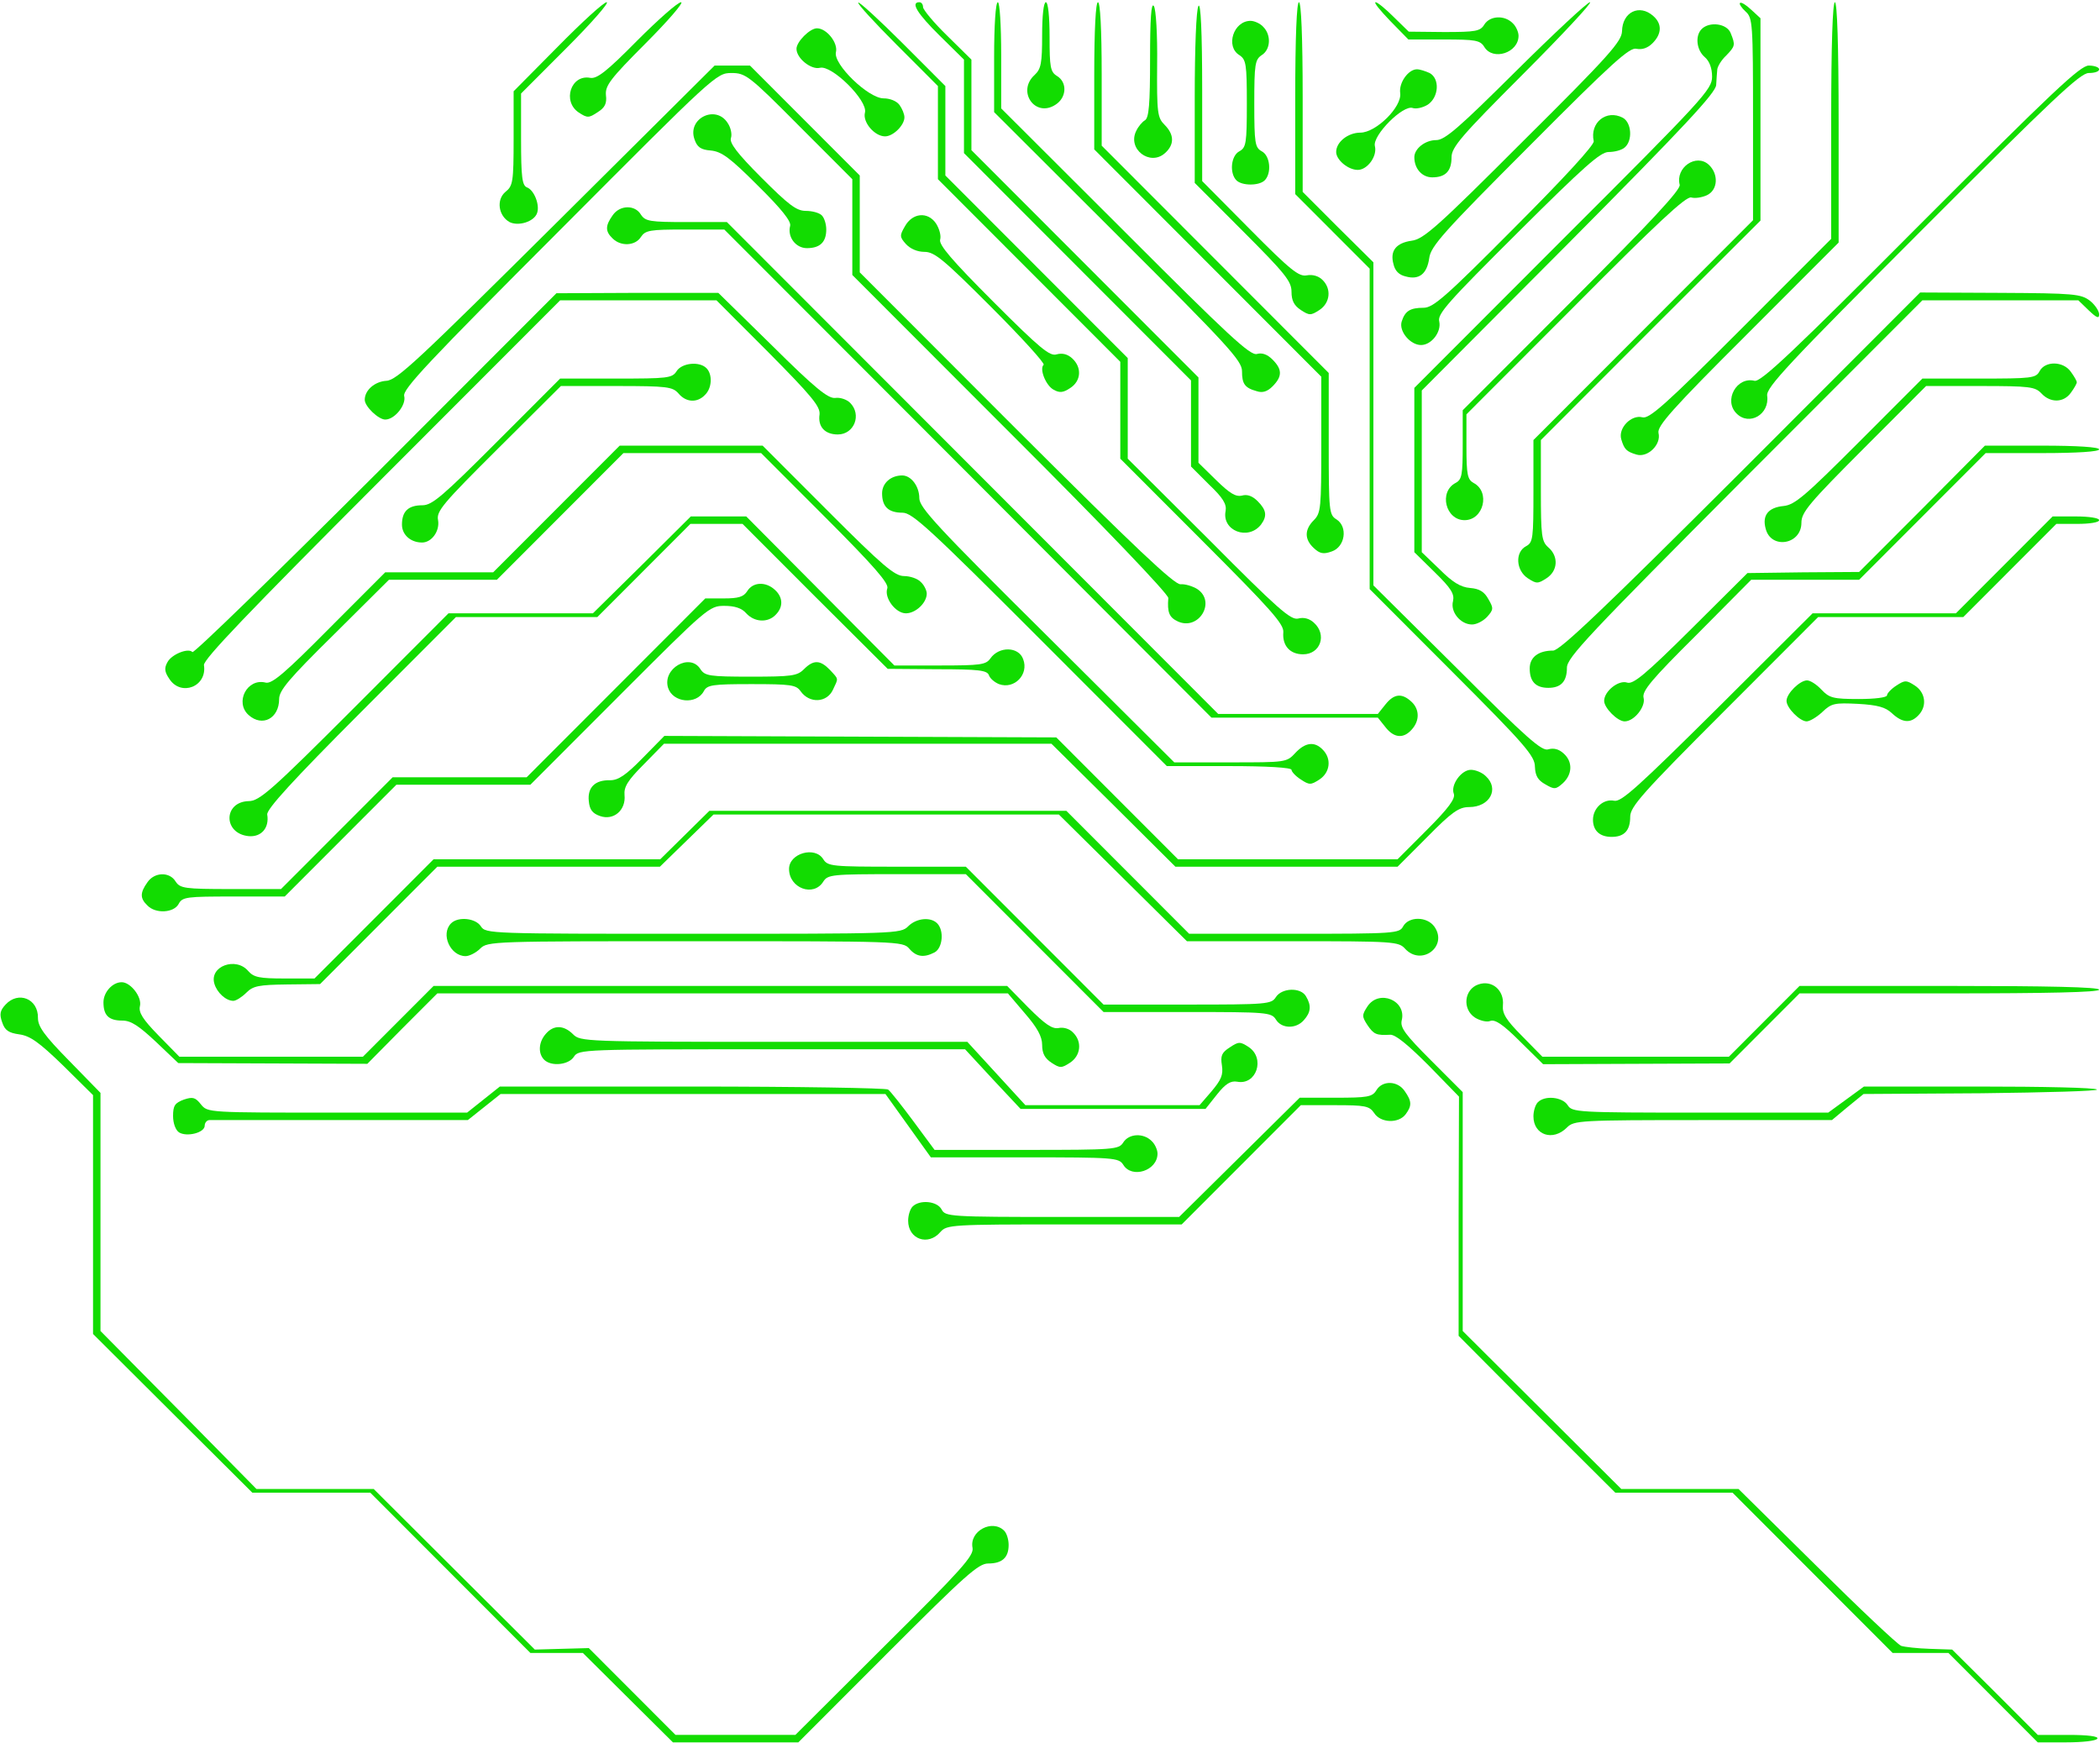 <svg width="771" height="640" viewBox="0 0 771 640" fill="none" xmlns="http://www.w3.org/2000/svg">
<path d="M766.869 24.071C763.726 24.071 753.477 33.785 705.104 82.214C658.37 129.138 646.481 140.356 644.158 139.809C637.599 138.167 632.68 147.059 637.599 151.847C642.245 156.499 649.761 152.121 648.804 145.281C648.394 142.271 656.32 133.789 705.787 84.266C753.614 36.384 763.726 26.808 766.869 26.808C769.055 26.808 770.695 26.26 770.695 25.439C770.695 24.755 769.055 24.071 766.869 24.071Z" fill="#12DC01"/>
<path d="M767.279 110.396C763.999 107.933 761.539 107.66 734.346 107.523L704.967 107.386L639.239 173.189C588.816 223.534 572.691 238.856 570.231 238.856C564.765 238.856 561.623 241.318 561.623 245.422C561.623 250.211 563.809 252.536 568.455 252.536C573.101 252.536 575.287 250.211 575.287 245.149C575.287 241.455 583.076 233.247 640.469 175.652L705.787 110.259H734.346H763.042L766.869 113.953C769.738 116.689 770.695 117.099 770.695 115.457C770.695 114.226 769.192 111.901 767.279 110.396Z" fill="#12DC01"/>
<path d="M749.651 163.613H728.744L705.65 186.87L682.557 209.99L662.059 210.127L641.562 210.4L620.928 230.921C603.984 247.748 599.611 251.305 597.424 250.621C594.282 249.526 588.952 253.767 588.952 257.324C588.952 259.924 593.872 264.849 596.468 264.849C600.021 264.849 604.257 259.376 603.437 256.23C602.754 253.767 606.307 249.526 622.841 233.11L642.928 212.863H662.742H682.557L705.787 189.606L729.017 166.349H749.788C762.769 166.349 770.695 165.802 770.695 164.981C770.695 164.16 762.769 163.613 749.651 163.613Z" fill="#12DC01"/>
<path d="M762.086 189.606H753.614L735.849 207.39L718.085 225.175H691.848H665.475L630.63 259.924C601.387 288.926 595.238 294.535 592.642 293.988C588.679 293.167 584.853 296.724 584.853 300.965C584.853 304.932 587.312 307.258 591.685 307.258C596.331 307.258 598.518 304.932 598.518 299.871C598.518 296.177 603.027 291.115 632.953 261.155L667.525 226.543H694.171H720.818L737.899 209.443L754.98 192.342H762.769C767.142 192.342 770.695 191.795 770.695 190.974C770.695 190.153 766.868 189.606 762.086 189.606Z" fill="#12DC01"/>
<path d="M715.625 361.98H660.693L647.711 374.977L634.73 387.973H600.567H566.269L558.89 380.449C552.877 374.429 551.511 372.104 551.784 369.094C552.331 363.622 547.821 359.654 542.765 361.433C537.572 363.211 536.753 370.462 541.535 373.609C543.312 374.703 545.908 375.387 547.138 374.84C548.914 374.156 551.921 376.208 558.07 382.364L566.542 390.709L600.841 390.572L635.003 390.436L647.848 377.576L660.693 364.716H715.625C751.427 364.716 770.695 364.306 770.695 363.348C770.695 362.39 751.427 361.98 715.625 361.98Z" fill="#12DC01"/>
<path d="M769.875 400.012C769.328 399.328 749.788 398.918 726.557 398.918H684.333L677.774 403.706L671.215 408.494H624.344C578.84 408.494 577.2 408.357 575.561 405.758C573.648 402.748 567.225 402.064 564.629 404.663C563.672 405.621 562.989 407.947 562.989 409.862C562.989 416.702 570.095 419.165 575.287 413.966C577.884 411.367 579.797 411.23 625.301 411.23H672.581L678.32 406.442L684.196 401.654L727.514 401.38C751.427 401.106 770.421 400.559 769.875 400.012Z" fill="#12DC01"/>
<path d="M759.49 636.959H748.148L732.433 621.226L716.719 605.63L708.52 605.357C704.01 605.22 699.228 604.673 697.998 604.262C696.631 603.715 682.693 590.582 666.978 574.986L638.282 546.667H616.828H595.238L566.132 517.665L537.026 488.662V444.748V400.97L525.411 389.341C515.845 379.765 514.069 377.303 514.615 374.703C516.529 367.316 506.28 363.075 502.044 369.505C499.994 372.651 499.994 373.198 502.044 376.345C504.367 379.765 505.323 380.176 510.379 379.902C512.292 379.765 516.938 383.596 524.454 391.12L535.659 402.612L535.523 446.526V490.44L564.219 519.306L593.052 548.035H614.642H636.096L665.475 577.449L694.855 606.862H705.103H715.352L731.75 623.278L748.148 639.695H758.67C764.409 639.695 769.602 639.148 770.011 638.327C770.558 637.506 766.732 636.959 759.49 636.959Z" fill="#12DC01"/>
<path d="M760.309 136.525C757.576 132.558 750.881 132.421 748.831 136.252C747.464 138.851 745.961 138.988 726.557 138.988H705.787L682.556 162.245C662.606 182.218 658.916 185.365 654.817 185.775C649.214 186.322 646.891 189.195 648.258 194.12C650.171 201.781 661.376 200.003 661.376 191.931C661.376 188.101 664.109 184.818 684.333 164.57L707.153 141.724H727.104C745.278 141.724 747.191 141.998 749.514 144.46C752.794 148.017 757.713 147.88 760.309 144.186C761.539 142.545 762.496 140.766 762.496 140.356C762.496 139.946 761.539 138.167 760.309 136.525Z" fill="#12DC01"/>
<path d="M703.054 251.715C699.911 249.663 699.364 249.663 696.221 251.715C694.308 252.947 692.805 254.588 692.805 255.272C692.805 256.093 688.296 256.64 682.42 256.64C672.991 256.64 671.625 256.23 668.755 253.22C666.979 251.305 664.656 249.8 663.426 249.8C660.829 249.8 655.91 254.588 655.91 257.324C655.91 259.924 660.829 264.849 663.289 264.849C664.382 264.849 666.979 263.344 669.028 261.429C672.445 258.145 673.674 258.008 682.147 258.419C689.389 258.829 692.259 259.65 694.582 261.839C698.408 265.396 701.414 265.67 704.284 262.66C707.563 259.376 707.017 254.315 703.054 251.715Z" fill="#12DC01"/>
<path d="M673.674 0.815C672.854 0.815 672.308 16.274 672.308 44.319V87.686L639.239 120.793C611.772 148.291 605.487 153.9 603.027 153.216C598.928 152.121 594.008 157.183 595.238 161.287C596.331 164.981 597.151 165.802 600.841 166.896C604.94 168.127 609.996 163.202 608.903 158.961C608.356 156.499 613.686 150.343 641.562 122.571L675.041 89.054V45.003C675.041 16.41 674.494 0.815 673.674 0.815Z" fill="#12DC01"/>
<path d="M642.928 3.551C641.015 1.772 639.239 0.678 638.829 1.088C638.419 1.362 639.375 2.867 640.879 4.235C643.475 6.561 643.612 8.476 643.612 43.772V80.846L603.3 121.203L562.989 161.561V180.303C562.989 197.677 562.852 199.182 560.256 200.55C556.157 202.739 556.567 209.442 560.939 212.315C564.082 214.367 564.629 214.367 567.772 212.315C572.008 209.579 572.281 204.244 568.455 200.961C565.995 198.772 565.722 196.856 565.722 180.029V161.561L606.033 121.203L646.345 80.983V43.908V6.697L642.928 3.551Z" fill="#12DC01"/>
<path d="M635.413 12.169C634.046 8.613 627.624 7.792 624.754 10.665C622.294 13.127 622.841 18.326 625.847 20.925C627.624 22.43 628.58 25.029 628.58 28.176C628.58 32.827 625.437 36.247 573.921 87.686L519.261 142.408V172.505V202.739L526.777 210.127C532.79 216.009 534.02 218.061 533.473 220.661C532.38 224.628 536.206 229.279 540.442 229.279C542.082 229.279 544.541 228.048 546.045 226.406C548.368 223.807 548.368 223.26 546.455 219.976C544.951 217.24 543.175 216.146 539.759 215.872C536.206 215.599 533.2 213.683 528.554 209.032L521.994 202.739V173.052V143.366L575.971 89.191C618.468 46.371 629.947 34.058 630.083 31.185C630.22 29.133 630.357 26.534 630.493 25.44C630.63 24.345 631.996 22.02 633.773 20.378C637.052 16.958 637.189 16.547 635.413 12.169Z" fill="#12DC01"/>
<path d="M627.351 60.462C622.704 56.221 615.052 61.556 616.692 67.849C617.102 69.628 606.307 81.256 577.201 110.396L537.026 150.616V163.202C537.026 174.284 536.753 176.062 534.43 177.293C528.144 180.577 530.74 190.974 537.709 190.974C544.678 190.974 547.275 180.577 540.989 177.293C538.802 176.062 538.392 174.284 538.392 164.023V152.121L578.43 112.037C608.22 82.077 619.015 71.954 620.928 72.501C622.295 72.911 624.891 72.501 626.667 71.68C630.767 69.765 631.04 63.882 627.351 60.462Z" fill="#12DC01"/>
<path d="M606.99 5.876C601.934 1.362 595.648 4.372 595.511 11.486C595.375 15.179 591.002 20.241 559.3 51.706C527.87 83.171 522.678 87.823 518.305 88.37C512.566 89.191 510.243 92.064 511.609 96.989C512.156 99.451 513.659 100.956 516.119 101.503C521.038 102.871 523.908 100.546 524.727 94.8C525.274 90.422 529.92 85.223 561.623 53.485C592.095 22.84 598.381 17.231 600.841 17.915C602.89 18.326 604.94 17.642 606.717 15.863C610.133 12.443 610.269 8.749 606.99 5.876Z" fill="#12DC01"/>
<path d="M595.785 43.224C589.772 40.078 583.623 45.003 585.126 51.843C585.399 53.211 574.058 65.524 556.157 83.445C531.013 108.754 526.231 112.995 522.678 112.995C517.622 112.995 515.845 114.226 514.615 118.057C513.522 121.614 517.758 126.675 521.721 126.675C525.547 126.675 529.237 121.887 528.417 118.057C527.597 115.321 531.697 110.806 557.25 85.36C581.71 61.009 587.586 55.81 590.592 55.81C592.778 55.81 595.375 55.126 596.468 54.169C599.474 51.706 599.064 45.003 595.785 43.224Z" fill="#12DC01"/>
<path d="M583.76 0.815C582.803 0.815 570.641 12.17 556.567 26.124C535.796 46.781 530.467 51.433 527.324 51.433C523.224 51.433 519.261 54.579 519.261 57.726C519.261 61.967 522.131 65.113 525.821 65.113C530.74 65.113 532.926 62.788 532.926 57.726C532.926 54.032 536.616 49.791 559.163 27.218C573.648 12.717 584.716 0.815 583.76 0.815Z" fill="#12DC01"/>
<path d="M574.058 276.614C572.281 274.972 570.368 274.562 568.455 275.109C566.132 275.93 560.666 271.142 534.976 245.422L504.23 214.915V155.678V96.305L491.249 83.445L478.267 70.449V35.7C478.267 13.401 477.72 0.815 476.9 0.815C476.081 0.815 475.534 13.538 475.534 36.111V71.269L489.199 84.95L502.864 98.63V157.457V216.283L533.2 246.654C559.983 273.467 563.536 277.571 563.536 281.539C563.672 284.822 564.629 286.464 567.362 287.969C570.641 289.884 571.188 289.884 573.784 287.558C577.337 284.275 577.474 279.624 574.058 276.614Z" fill="#12DC01"/>
<path d="M555.337 8.476C552.33 5.466 547.001 5.74 544.951 9.023C543.448 11.486 541.808 11.759 530.193 11.759L517.212 11.622L511.746 6.287C508.739 3.277 505.733 0.815 505.05 0.815C504.23 0.815 506.69 3.824 510.379 7.655L517.075 14.495L530.193 14.495C541.672 14.495 543.448 14.769 544.951 17.231C548.094 22.43 557.523 19.42 557.523 13.127C557.523 11.759 556.566 9.57 555.337 8.476Z" fill="#12DC01"/>
<path d="M545.498 284.959C544.132 283.591 541.672 282.633 540.032 282.633C536.479 282.633 532.516 288.242 533.746 291.389C534.429 293.167 531.833 296.724 523.908 304.659L513.112 315.467H472.801H432.49L410.079 293.031L387.806 270.731L315.792 270.458L243.915 270.184L235.853 278.392C229.703 284.685 226.97 286.464 223.964 286.464C218.498 286.327 215.629 289.063 216.175 294.125C216.448 297.272 217.542 298.64 220.275 299.597C225.331 301.376 229.84 297.408 229.293 291.936C229.02 288.926 230.387 286.601 236.399 280.581L243.778 273.057H314.972H386.029L408.85 295.63L431.533 318.203H472.391H513.112L524.044 307.258C533.063 298.092 535.659 296.314 539.349 296.314C547.001 296.314 550.554 289.61 545.498 284.959Z" fill="#12DC01"/>
<path d="M526.64 340.228C523.907 336.398 517.212 336.398 515.162 340.091C513.795 342.691 512.292 342.828 475.124 342.828H436.589L414.042 320.255L391.495 297.682H325.904H260.449L251.43 306.574L242.412 315.466H200.87H159.193L137.329 337.355L115.465 359.244H104.533C95.241 359.244 93.191 358.834 91.142 356.508C86.632 351.173 76.794 354.73 78.707 361.159C79.663 364.443 82.943 367.452 85.676 367.452C86.632 367.452 88.819 366.084 90.458 364.443C92.918 361.98 94.968 361.57 105.353 361.433L117.515 361.296L139.105 339.681L160.559 318.203H201.417H242.275L252.114 308.626L261.952 299.05H325.357H388.762L412.266 322.307L435.769 345.564H474.577C511.609 345.564 513.522 345.7 515.845 348.3C521.858 354.866 531.696 347.479 526.64 340.228Z" fill="#12DC01"/>
<path d="M524.864 26.808C523.361 26.124 521.311 25.44 520.218 25.44C517.075 25.44 513.522 30.365 514.069 34.195C514.752 39.257 505.187 48.697 499.447 48.697C494.938 48.697 490.565 52.117 490.565 55.81C490.565 58.683 494.938 62.377 498.491 62.377C502.044 62.377 505.733 57.315 504.777 53.622C503.82 49.791 515.162 38.299 518.715 39.667C519.945 40.078 522.404 39.531 524.181 38.436C528.28 35.7 528.69 28.86 524.864 26.808Z" fill="#12DC01"/>
<path d="M518.168 257.598C514.615 254.315 511.746 254.725 508.603 258.693L505.87 262.113H476.627H447.248L357.06 171.821L266.872 81.53H251.977C238.585 81.53 236.946 81.256 235.306 78.794C233.119 75.1 227.517 75.237 224.921 79.067C222.188 82.898 222.188 84.95 224.921 87.549C227.927 90.559 233.256 90.285 235.306 87.002C236.946 84.54 238.585 84.266 251.43 84.266H265.915L355.42 173.873L444.788 263.481H475.397H505.87L508.603 266.901C511.746 271.005 515.299 271.279 518.305 267.858C521.311 264.575 521.175 260.334 518.168 257.598Z" fill="#12DC01"/>
<path d="M515.709 400.559C513.112 396.728 507.51 396.592 505.323 400.285C503.82 402.748 502.044 403.021 490.292 403.021H477.174L455.037 424.91L432.9 446.799H389.992C348.587 446.799 347.084 446.662 345.718 444.063C344.078 440.916 337.656 440.369 335.059 442.969C334.103 443.926 333.419 446.252 333.419 448.167C333.419 455.007 340.798 457.607 345.308 452.271C347.631 449.672 349.407 449.535 390.812 449.535H433.856L455.72 427.646L477.584 405.758H490.019C501.224 405.758 502.727 406.031 504.503 408.63C506.826 412.324 513.522 412.598 516.118 409.041C518.442 405.894 518.305 404.253 515.709 400.559Z" fill="#12DC01"/>
<path d="M490.702 190.7C487.969 189.059 487.832 187.691 487.832 162.929V136.936L446.155 95.21L404.477 53.485V27.218C404.477 10.528 403.93 0.815 403.11 0.815C402.29 0.815 401.744 10.802 401.744 27.902V54.853L443.422 96.578L485.099 138.304V163.202C485.099 186.459 484.963 188.375 482.366 190.974C478.814 194.531 478.95 198.088 482.366 201.234C484.553 203.286 485.919 203.56 488.926 202.466C493.845 200.824 494.938 193.436 490.702 190.7Z" fill="#12DC01"/>
<path d="M485.509 102.735C484.143 101.366 481.956 100.682 479.77 101.093C476.9 101.64 473.894 99.314 458.863 84.129L441.372 66.481V33.237C441.372 11.349 440.825 0.815 440.005 2.183C439.185 3.414 438.639 17.779 438.639 35.7V67.165L456.403 84.95C471.844 100.409 474.167 103.282 474.167 107.112C474.167 110.396 475.124 112.174 477.584 113.816C480.727 115.868 481.273 115.868 484.416 113.816C488.379 111.216 488.925 106.018 485.509 102.735Z" fill="#12DC01"/>
<path d="M485.646 275.246C482.64 272.099 479.223 272.51 475.534 276.477C472.391 279.897 471.981 279.897 451.757 279.897H431.123L384.389 233.383C344.078 193.436 337.519 186.322 337.519 182.902C337.519 178.525 334.513 174.557 331.233 174.557C326.997 174.557 323.854 177.43 323.854 181.124C323.854 186.049 326.177 188.238 331.37 188.238C334.923 188.238 341.208 193.984 381.93 234.751L428.39 281.265H451.211C465.285 281.265 474.167 281.812 474.167 282.633C474.167 283.317 475.671 284.959 477.584 286.19C480.727 288.242 481.273 288.242 484.416 286.19C488.379 283.591 488.926 278.529 485.646 275.246Z" fill="#12DC01"/>
<path d="M482.366 228.595C480.727 227.09 478.677 226.543 476.627 227.09C473.894 227.774 469.111 223.534 443.831 198.088L414.042 168.401V149.932V131.464L380.563 97.946L347.084 64.429V48.013V31.596L331.37 15.863C322.761 7.245 315.382 0.541 315.109 0.952C314.699 1.362 321.121 8.339 329.32 16.547L344.351 31.596V48.697V65.797L377.83 99.314L411.309 132.832V150.616V168.401L441.372 198.498C466.652 223.807 471.434 229.143 471.161 232.152C470.751 237.077 473.621 240.224 478.403 240.224C484.826 240.224 487.286 232.973 482.366 228.595Z" fill="#12DC01"/>
<path d="M479.497 365.811C477.584 362.391 470.615 362.664 468.428 366.084C466.788 368.684 465.149 368.82 435.906 368.82H405.16L379.88 343.511L354.6 318.202H329.32C305.543 318.202 303.903 318.066 302.264 315.466C299.257 310.541 289.692 313.277 289.692 319.023C289.692 326.137 298.711 329.421 302.264 323.675C303.903 321.075 305.543 320.939 329.32 320.939H354.6L379.88 346.248L405.16 371.556H435.906C465.149 371.556 466.788 371.693 468.428 374.293C470.478 377.713 475.807 377.85 478.677 374.566C481.273 371.693 481.546 369.231 479.497 365.811Z" fill="#12DC01"/>
<path d="M467.198 132.011C465.285 130.096 463.372 129.412 461.459 129.959C459 130.643 450.937 123.119 413.086 85.224L367.582 39.804V20.378C367.582 9.16 367.035 0.815 366.352 0.815C365.532 0.815 364.985 9.433 364.985 20.925V41.172L410.489 86.592C450.801 126.812 455.993 132.421 455.993 136.252C455.993 140.903 456.95 142.408 461.459 143.639C463.509 144.323 465.285 143.776 467.198 141.861C470.888 138.167 470.751 135.568 467.198 132.011Z" fill="#12DC01"/>
<path d="M463.782 9.844C462.689 8.613 460.503 7.655 459.136 7.655C452.85 7.655 449.844 17.095 455.037 20.241C457.496 21.883 457.77 23.524 457.77 38.026C457.77 52.664 457.496 54.169 455.037 55.537C451.894 57.178 451.347 63.608 453.944 66.208C455.993 68.26 462.279 68.26 464.329 66.208C466.925 63.608 466.379 57.178 463.236 55.537C460.776 54.169 460.503 52.664 460.503 38.026C460.503 23.524 460.776 21.883 463.236 20.241C466.515 18.189 466.788 12.854 463.782 9.844Z" fill="#12DC01"/>
<path d="M461.732 183.997C459.819 182.082 457.906 181.397 455.993 181.945C453.67 182.492 451.484 181.124 446.564 176.336L440.005 169.906V154.173V138.577L398.327 96.852L356.65 55.126V38.573V21.883L347.767 13.127C342.848 8.339 338.885 3.551 338.885 2.593C338.885 1.636 338.339 0.815 337.519 0.815C334.239 0.815 336.699 4.919 345.034 13.127L353.917 21.883V39.12V56.221L395.594 97.946L437.272 139.672V155.405V171.274L443.831 177.841C449.024 182.766 450.39 185.091 449.981 187.554C448.477 194.804 458.179 198.635 462.962 192.616C465.285 189.469 465.012 187.28 461.732 183.997Z" fill="#12DC01"/>
<path d="M458.453 384.416C455.31 382.364 454.764 382.364 451.484 384.553C448.478 386.468 448.068 387.7 448.614 391.12C449.161 394.677 448.341 396.455 444.788 400.696L440.415 405.758H408.44H376.464L365.805 394.129L355.147 382.501H284.09C214.945 382.501 213.032 382.364 210.436 379.765C207.02 376.345 203.33 376.208 200.461 379.491C197.728 382.501 197.454 386.742 199.777 389.068C202.374 391.667 208.796 390.983 210.709 387.973C212.486 385.237 213.989 385.237 283.406 385.237H354.327L364.439 396.181L374.687 407.126H408.576H442.602L446.838 401.79C449.981 397.823 451.894 396.729 454.217 397.139C461.323 398.507 464.602 388.52 458.453 384.416Z" fill="#12DC01"/>
<path d="M439.596 216.283C437.819 215.188 435.086 214.367 433.446 214.504C431.26 214.778 416.775 201.097 373.048 157.456L315.655 99.998V82.214V64.429L295.431 44.182L275.344 24.071H268.922H262.362L204.287 81.803C153.59 132.147 145.665 139.672 141.838 139.809C137.602 140.082 133.913 143.229 133.913 146.786C133.913 149.248 138.969 154.036 141.429 154.036C144.981 154.036 149.217 148.564 148.398 145.418C147.714 142.955 157.143 132.968 205.38 84.676C262.226 27.628 263.046 26.808 268.512 26.808C273.704 26.808 274.934 27.628 293.518 46.371L312.922 65.797V83.445V100.956L370.998 159.098C404.75 192.752 429.074 218.198 428.937 219.566C428.527 224.764 429.21 226.68 432.49 228.185C440.142 231.605 446.565 220.934 439.596 216.283Z" fill="#12DC01"/>
<path d="M427.57 45.824C424.974 43.224 424.701 41.583 424.837 23.661C424.974 12.854 424.427 3.277 423.608 2.183C422.651 0.815 422.241 6.971 422.241 21.609C422.241 38.163 421.831 43.361 420.328 44.182C419.371 44.729 417.868 46.508 417.185 48.012C413.769 54.716 422.241 61.146 427.707 56.221C431.26 53.074 431.123 49.38 427.57 45.824Z" fill="#12DC01"/>
<path d="M422.788 418.891C419.782 415.881 414.452 416.155 412.403 419.438C410.763 422.038 409.123 422.174 376.874 422.174H343.122L335.333 411.64C330.96 405.758 326.861 400.559 326.041 400.012C325.221 399.465 292.835 398.918 254.027 398.918H183.516L177.504 403.706L171.491 408.494H123.938C76.247 408.494 76.247 408.494 73.787 405.484C71.738 402.885 70.781 402.611 67.502 403.706C64.222 404.937 63.539 405.895 63.539 409.725C63.539 412.461 64.495 414.924 65.725 415.745C68.595 417.523 75.154 415.881 75.154 413.282C75.154 412.188 75.974 411.23 76.93 411.23C77.75 411.23 99.477 411.23 125.167 411.23H171.764L177.777 406.442L183.79 401.654H254.437H325.084L333.42 413.282L341.755 424.911H376.191C409.123 424.911 410.763 425.047 412.403 427.647C415.545 432.845 424.974 429.835 424.974 423.542C424.974 422.174 424.018 419.986 422.788 418.891Z" fill="#12DC01"/>
<path d="M393.682 131.6C391.905 129.959 389.992 129.548 387.942 130.096C385.483 130.916 381.93 128.043 364.712 110.806C349.407 95.484 344.625 89.875 345.171 87.96C345.581 86.591 344.898 83.992 343.668 82.077C340.662 77.562 334.923 78.11 332.19 83.171C330.277 86.455 330.277 87.002 332.6 89.601C334.24 91.38 336.836 92.474 339.432 92.474C343.122 92.474 346.538 95.347 363.892 112.721C374.961 123.803 383.706 133.379 383.16 133.926C381.52 135.431 383.98 141.587 386.849 143.092C389.036 144.323 390.402 144.186 392.998 142.408C396.961 139.809 397.234 134.884 393.682 131.6Z" fill="#12DC01"/>
<path d="M393.955 379.081C392.725 377.713 390.402 377.029 388.625 377.439C386.302 377.849 383.706 376.071 377.557 369.915L369.768 361.98H264.412H159.193L146.211 374.977L133.229 387.973H99.614H65.862L58.209 380.175C52.334 374.156 50.83 371.693 51.377 369.368C52.197 366.084 47.961 360.612 44.681 360.612C41.265 360.612 37.985 364.306 37.985 367.999C37.985 372.788 39.898 374.703 44.955 374.703C48.097 374.703 50.967 376.618 57.253 382.501L65.452 390.299L100.16 390.436L134.869 390.572L147.714 377.576L160.559 364.716H265.369H370.041L376.327 372.104C380.837 377.302 382.613 380.586 382.613 383.595C382.613 386.742 383.569 388.52 386.029 390.162C389.172 392.214 389.719 392.214 392.862 390.162C396.824 387.563 397.371 382.364 393.955 379.081Z" fill="#12DC01"/>
<path d="M388.079 27.902C385.619 26.397 385.346 24.619 385.346 13.538C385.346 6.013 384.799 0.815 383.979 0.815C383.16 0.815 382.613 5.74 382.613 12.854C382.613 23.251 382.203 25.303 379.88 27.492C373.184 33.511 380.017 43.361 387.532 38.436C391.632 35.837 391.905 30.228 388.079 27.902Z" fill="#12DC01"/>
<path d="M375.644 242.002C374.004 237.351 366.762 237.214 363.619 241.729C361.979 244.054 360.066 244.328 345.035 244.328H328.364L301.171 216.967L273.978 189.606H263.866H253.617L235.716 207.39L217.678 225.175H191.169H164.659L130.223 259.65C99.614 290.294 95.241 294.125 91.278 294.125C81.986 294.398 81.85 306.027 91.278 306.985C95.925 307.395 98.931 303.975 98.111 299.05C97.838 297.135 107.403 286.601 132.546 261.428L167.392 226.543H193.355H219.318L236.399 209.443L253.48 192.342H263.046H272.611L299.258 219.019L325.904 245.559L344.078 245.696C359.383 245.696 362.389 246.106 363.072 247.885C363.482 249.116 365.122 250.484 366.762 251.168C372.365 253.22 377.83 247.611 375.644 242.002Z" fill="#12DC01"/>
<path d="M368.675 561.989C364.302 557.611 355.83 562.126 357.06 568.282C357.606 571.155 353.097 576.217 324.811 604.262L292.015 636.958H270.015H248.014L232.026 620.952L216.175 605.083L206.2 605.356L196.361 605.63L166.845 576.217L137.192 546.667H115.739H94.148L65.588 517.664L36.892 488.662V445.021L36.892 401.243L25.414 389.478C16.258 380.175 13.935 376.892 13.935 373.745C14.072 366.631 6.693 363.759 2.047 368.82C-0.003 371.009 -0.276 372.377 0.817 375.387C1.774 378.26 3.14 379.217 7.103 379.765C11.066 380.312 14.345 382.638 23.227 391.256L34.159 402.064L34.159 445.842V489.756L63.402 518.896L92.645 548.035H114.372H135.963L165.342 577.448L194.721 606.861H204.287H213.989L230.523 623.278L247.058 639.694H270.151H293.108L325.904 606.861C354.463 578.269 359.246 574.028 362.799 574.028C367.992 574.028 370.315 571.839 370.315 567.188C370.315 565.272 369.631 562.947 368.675 561.989Z" fill="#12DC01"/>
<path d="M344.078 338.997C341.618 336.535 336.426 337.082 333.42 340.091C330.687 342.828 328.91 342.828 254.437 342.828C179.827 342.828 178.324 342.828 176.547 340.091C174.634 337.082 168.212 336.398 165.615 338.997C161.652 342.964 165.342 351.036 170.944 351.036C172.311 351.036 174.771 349.805 176.274 348.3C179.007 345.564 180.783 345.564 255.257 345.564C329.73 345.564 331.506 345.564 333.829 348.3C336.426 351.31 339.159 351.72 343.122 349.668C346.128 348.026 346.674 341.596 344.078 338.997Z" fill="#12DC01"/>
<path d="M338.065 213.684C336.972 212.452 334.103 211.495 331.916 211.495C328.5 211.495 324.127 207.801 303.903 187.554L279.99 163.613H253.753H227.517L204.287 186.87L181.056 210.127H161.242H141.428L120.931 230.647C104.806 246.927 99.887 251.168 97.564 250.621C90.732 248.842 86.086 257.872 91.278 262.523C96.334 267.038 102.483 263.754 102.483 256.64C102.483 253.494 106.036 249.253 122.707 232.836L142.795 212.863H162.609H182.423L205.653 189.606L228.883 166.349H254.163H279.443L303.083 190.016C320.848 207.801 326.45 214.231 325.767 216.009C324.537 219.429 328.773 225.175 332.6 225.175C336.152 225.175 340.252 221.345 340.252 217.924C340.252 216.83 339.295 214.778 338.065 213.684Z" fill="#12DC01"/>
<path d="M330.277 38.573C329.183 37.068 326.724 36.11 324.401 36.11C318.798 36.11 305.816 23.524 306.91 19.147C307.73 15.726 303.493 10.391 299.941 10.391C297.344 10.391 292.425 15.316 292.425 17.915C292.425 21.472 297.891 25.713 301.034 24.892C305.407 23.798 318.661 36.931 317.568 41.309C316.612 44.866 321.121 50.065 324.947 50.065C327.954 50.065 332.053 45.96 332.053 43.087C332.053 41.856 331.233 39.941 330.277 38.573Z" fill="#12DC01"/>
<path d="M312.102 147.88C310.873 146.649 308.413 145.828 306.637 146.102C304.04 146.375 299.257 142.545 283.543 126.949L263.729 107.523H234.076L204.287 107.66L138.012 174.01C101.39 210.537 71.191 239.95 70.644 239.403C69.141 237.761 62.992 240.224 61.489 243.097C60.259 245.285 60.396 246.653 62.172 249.253C66.408 255.819 76.111 252.126 74.881 244.191C74.607 242.139 91.005 225.038 140.062 175.925L205.653 110.259H234.349H263.046L282.176 129.412C298.028 145.418 301.171 149.248 300.897 152.121C300.214 156.636 302.81 159.509 307.593 159.509C313.606 159.509 316.475 152.258 312.102 147.88Z" fill="#12DC01"/>
<path d="M304.723 245.969C301.171 242.276 298.711 242.139 295.158 245.696C292.698 248.158 290.649 248.432 275.617 248.432C260.449 248.432 258.81 248.158 257.17 245.696C253.344 239.54 243.095 245.422 245.281 252.536C247.058 258.008 255.667 258.829 258.4 253.767C259.629 251.442 261.543 251.168 275.891 251.168C290.375 251.168 292.288 251.442 293.928 253.767C297.208 258.419 303.63 258.008 305.817 253.22C307.866 248.842 308.003 249.526 304.723 245.969Z" fill="#12DC01"/>
<path d="M301.717 79.067C300.761 78.109 298.164 77.425 295.841 77.425C292.425 77.425 289.555 75.237 279.58 65.25C270.561 56.221 267.692 52.39 268.375 50.612C268.785 49.38 268.375 46.918 267.145 45.139C262.772 38.299 252.25 43.498 254.983 51.159C255.94 54.032 257.306 54.989 260.996 55.263C264.959 55.673 267.965 57.862 278.214 68.123C286.959 76.742 290.512 81.256 290.102 82.898C289.009 87.002 292.152 91.106 296.251 91.106C301.034 91.106 303.357 88.917 303.357 84.266C303.357 82.35 302.674 80.025 301.717 79.067Z" fill="#12DC01"/>
<path d="M284.499 216.556C281.083 213.41 276.437 213.684 274.387 216.967C273.021 219.156 271.108 219.703 265.779 219.703H258.946L226.15 252.536L193.355 285.369H168.758H144.161L123.664 305.89L103.167 326.411H84.719C67.775 326.411 66.135 326.137 64.495 323.675C62.309 319.981 56.706 320.118 54.11 323.948C51.377 327.779 51.377 329.831 54.11 332.43C57.116 335.577 63.812 335.167 65.588 331.883C66.955 329.284 68.458 329.147 85.812 329.147H104.533L125.031 308.626L145.528 288.106H170.125H194.721L227.517 255.272C259.629 223.123 260.449 222.439 265.915 222.439C269.741 222.439 272.338 223.26 273.977 225.175C276.984 228.459 281.903 228.732 284.773 225.722C287.642 222.85 287.506 219.293 284.499 216.556Z" fill="#12DC01"/>
<path d="M259.356 135.157C256.76 132.558 250.337 133.242 248.424 136.252C246.784 138.851 245.145 138.988 226.151 138.988H205.653L182.423 162.245C162.472 182.218 158.646 185.502 155.093 185.502C149.901 185.502 147.578 187.69 147.578 192.615C147.578 196.309 150.721 199.182 154.957 199.182C158.51 199.182 161.516 194.941 160.833 190.974C160.149 187.69 162.609 184.818 182.97 164.57L205.927 141.724H226.287C245.008 141.724 246.921 141.998 249.107 144.46C251.84 147.743 255.94 148.017 258.81 145.007C261.406 142.545 261.679 137.483 259.356 135.157Z" fill="#12DC01"/>
<path d="M250.064 0.815C248.834 0.815 241.592 7.245 233.939 14.906C222.734 26.261 219.181 28.997 216.722 28.586C209.616 27.218 206.336 37.205 212.486 41.309C215.629 43.361 216.175 43.361 219.455 41.172C222.051 39.531 222.871 38.026 222.461 34.879C222.188 31.459 223.964 28.997 237.082 15.863C245.281 7.655 251.157 0.815 250.064 0.815Z" fill="#12DC01"/>
<path d="M222.734 0.815C221.641 0.815 213.579 8.202 204.697 17.231L188.572 33.511V50.885C188.572 66.892 188.299 68.26 185.566 70.449C182.15 73.322 182.969 79.204 187.069 81.53C190.349 83.171 196.088 81.393 197.181 78.246C198.274 75.237 196.088 69.764 193.491 68.807C191.715 68.123 191.305 65.113 191.305 51.159V34.332L207.976 17.642C217.268 8.339 223.827 0.815 222.734 0.815Z" fill="#12DC01"/>
</svg>
